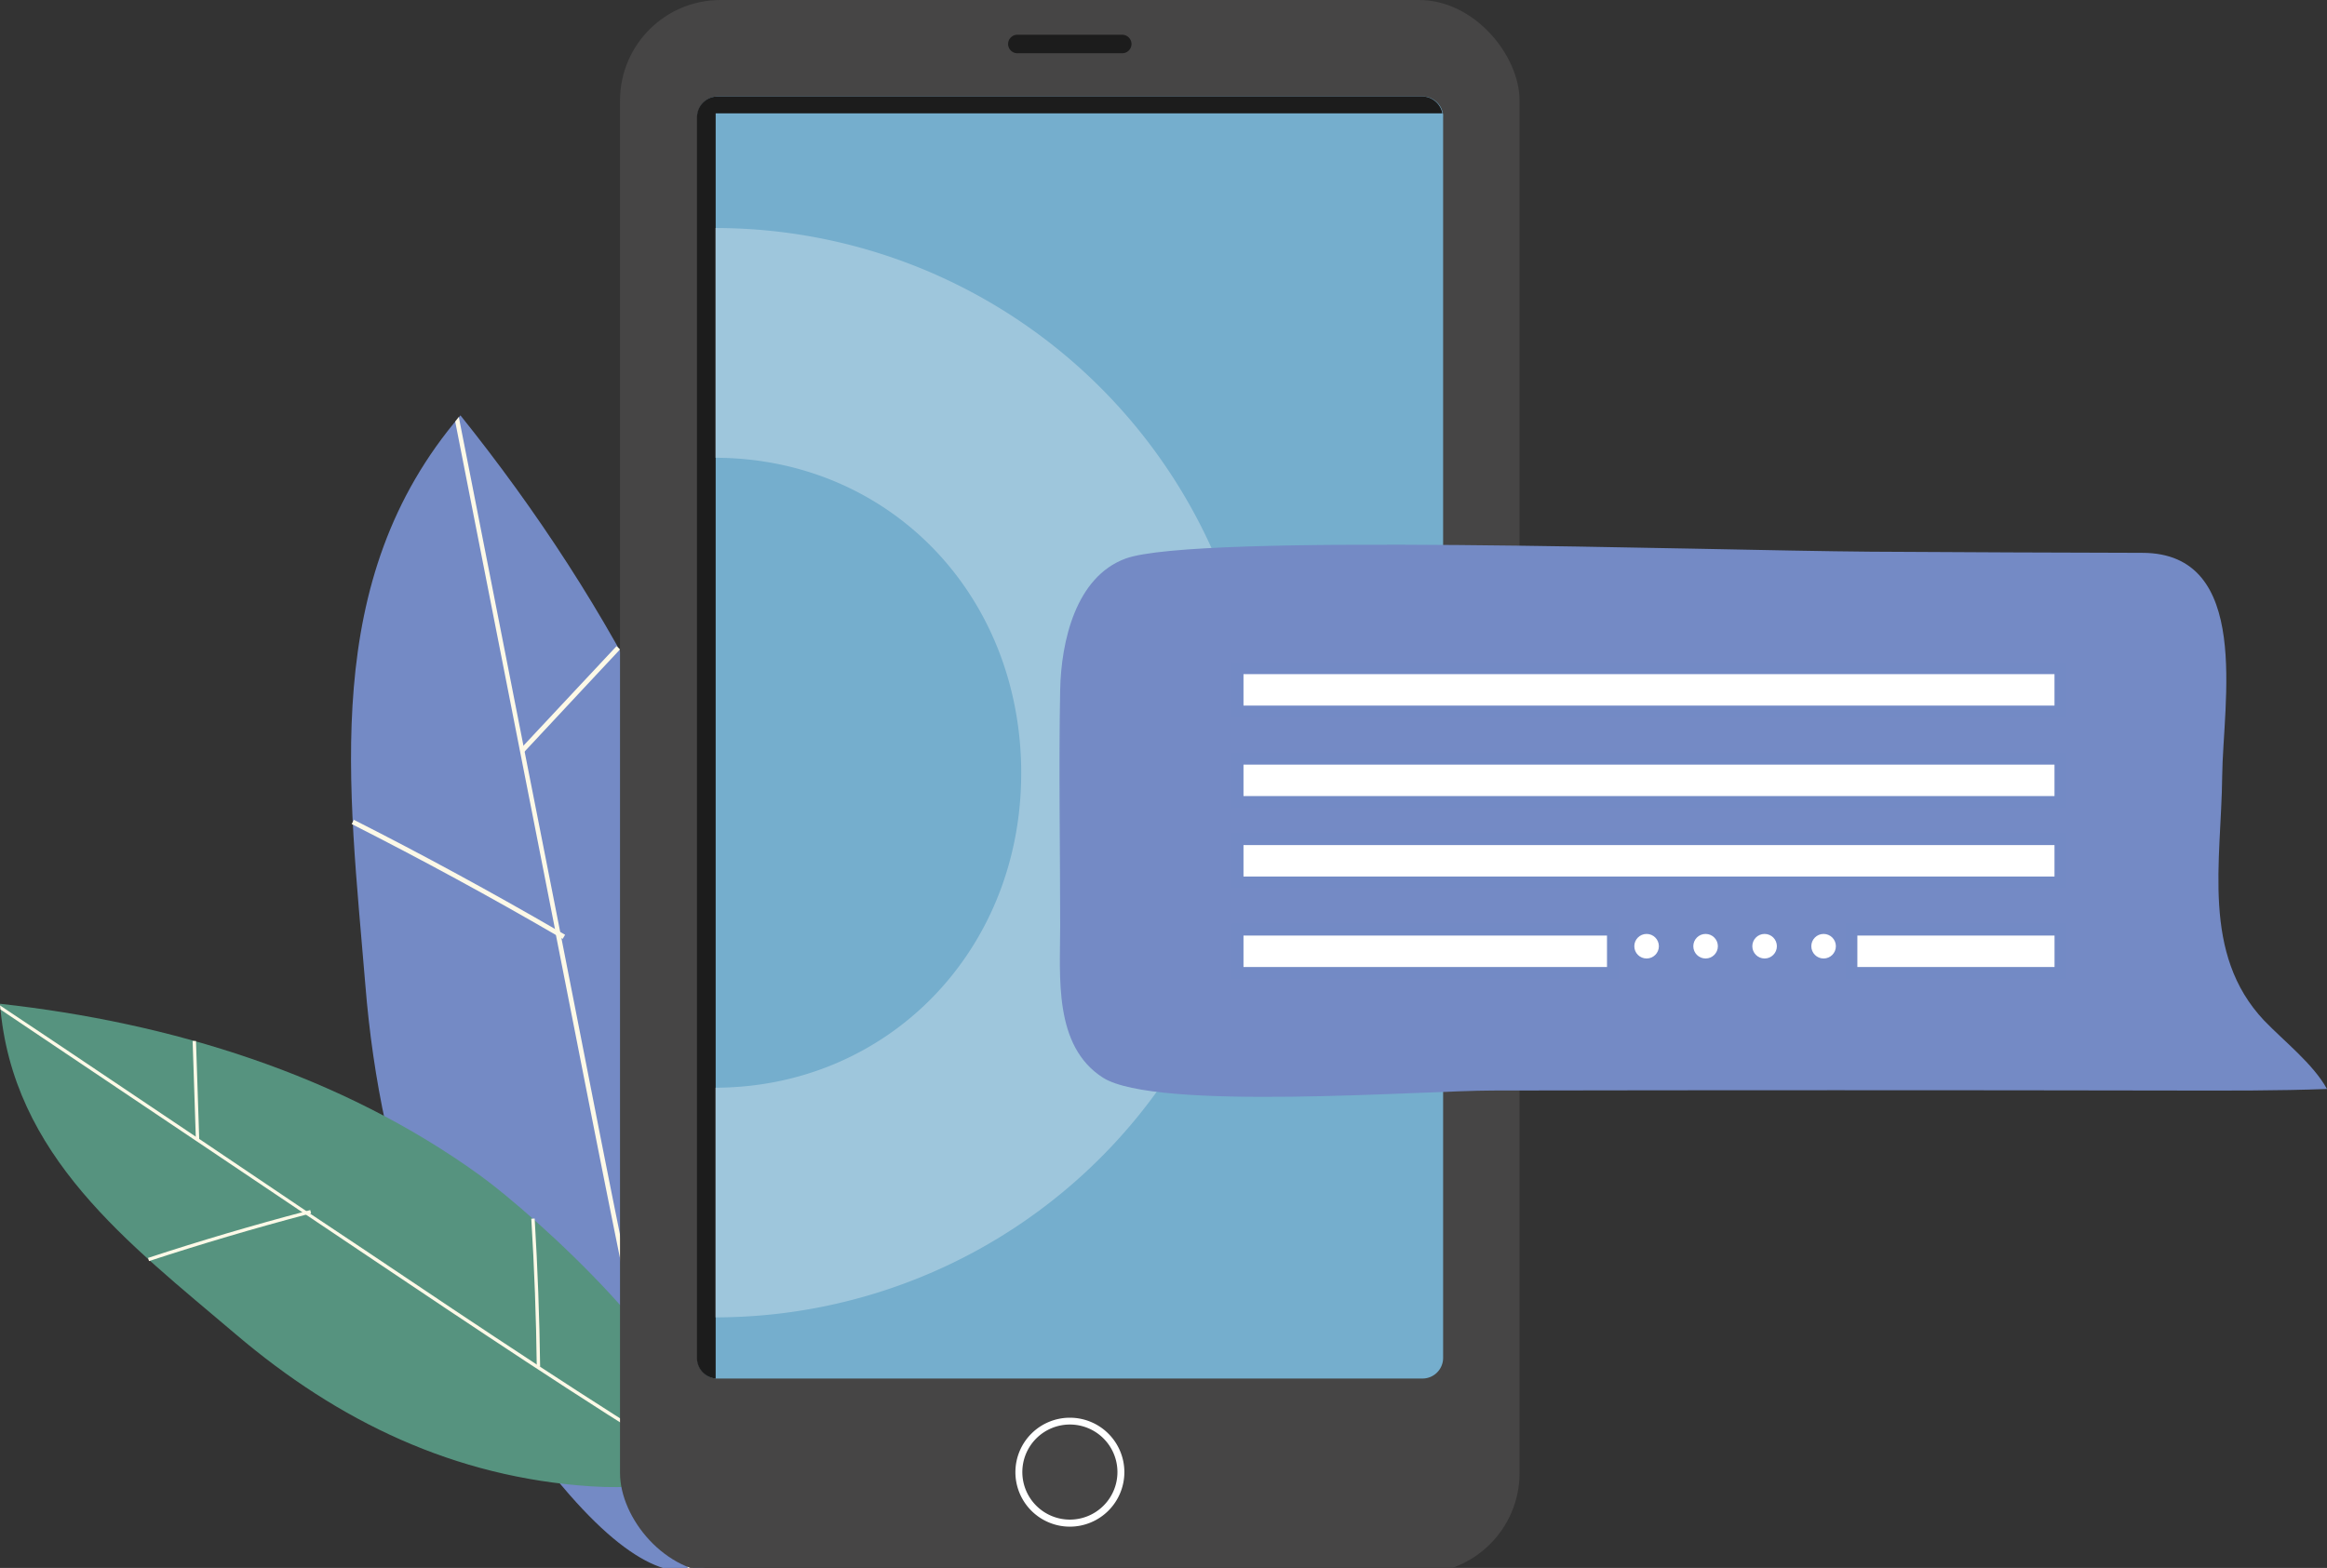 <svg xmlns="http://www.w3.org/2000/svg" xmlns:xlink="http://www.w3.org/1999/xlink" viewBox="0 0 587.25 395.79">
  <rect x="0" y="0" width="587.25" height="395.79" fill="#333333" stroke="none"/>
  <defs>
    <style>
      .cls-1 {
        fill: none;
      }

      .cls-2 {
        fill: #748ac5;
      }

      .cls-3 {
        fill: #fdf9e7;
      }

      .cls-4 {
        fill: #56937f;
      }

      .cls-5 {
        fill: #464545;
      }

      .cls-6 {
        fill: #75aecd;
      }

      .cls-11, .cls-7 {
        fill: #fff;
      }

      .cls-8 {
        fill: #1c1c1c;
      }

      .cls-9 {
        opacity: 0.3;
      }

      .cls-10 {
        clip-path: url(#clip-path);
      }

      .cls-11 {
        stroke: #738ac5;
        stroke-miterlimit: 10;
        stroke-width: 3px;
      }
    </style>
    <clipPath id="clip-path">
      <path class="cls-1" d="M180.52,33.27V346.55a5.2,5.2,0,0,0,4.72,5.16l.46,0H363.51a5.2,5.2,0,0,0,5.19-5.18V33.27a3,3,0,0,0,0-.52,2.9,2.9,0,0,0-.06-.41,5.06,5.06,0,0,0-.56-1.55,5.18,5.18,0,0,0-4.54-2.69H185.7a5.19,5.19,0,0,0-5.09,4.24A4.88,4.88,0,0,0,180.52,33.27Z"/>
    </clipPath>
  </defs>
  <g id="Layer_2" data-name="Layer 2">
    <g id="Group_3985" data-name="Group 3985">
      <g id="Group_3047" data-name="Group 3047">
        <g id="Group_3032" data-name="Group 3032">
          <g id="Group_3019" data-name="Group 3019">
            <path id="Path_1230" data-name="Path 1230" class="cls-2" d="M182,392.93c20.49-18.33,16.35-98.55,12.44-122.82-9.79-60.85-39.68-117.17-78.24-165.26-35.67,41.69-28.1,93.62-24,143.76,3.89,48.11,19.16,91.79,51.52,128.7C161.53,397.65,173.76,400.3,182,392.93Z"/>
          </g>
          <g id="Group_3022" data-name="Group 3022">
            <g id="Group_3021" data-name="Group 3021">
              <g id="Group_3020" data-name="Group 3020">
                <path id="Path_1231" data-name="Path 1231" class="cls-3" d="M114.88,106.42l4.71,24,11.63,59.17q4.42,22.44,8.83,44.89c.08.44.17.87.25,1.31l0,.25,5.15,26.16c8.66,44.14,17.65,89.77,28.33,134.44a.28.28,0,0,0,0,.08l.6-.15.58-.14c-4.94-20.67-9.53-41.54-13.87-62.38-.11-.47-.2-.95-.29-1.42-5-23.73-9.61-47.39-14.17-70.65l-4.94-25.13-.26-1.29a2.74,2.74,0,0,0-.05-.28q-4.49-22.8-9-45.62c0-.1,0-.2-.06-.3l-.23-1.16-11.4-58q-2.4-12.24-4.81-24.46l-.09-.49Z"/>
              </g>
            </g>
          </g>
          <g id="Group_3025" data-name="Group 3025">
            <g id="Group_3024" data-name="Group 3024">
              <g id="Group_3023" data-name="Group 3023">
                <path id="Path_1232" data-name="Path 1232" class="cls-3" d="M132.21,189.91l-.69-.58-.25-.11,0-.1.07-.08,15.19-16.25,9.06-9.68.88.82-9.06,9.69L132.3,189.81Z"/>
              </g>
            </g>
          </g>
          <g id="Group_3028" data-name="Group 3028">
            <g id="Group_3027" data-name="Group 3027">
              <g id="Group_3026" data-name="Group 3026">
                <path id="Path_1233" data-name="Path 1233" class="cls-3" d="M142,237l-1.39-.8c-16.86-9.81-34.3-19.28-51.86-28.19l.55-1.07c17.57,8.9,35,18.4,51.92,28.22l1.39.8Z"/>
              </g>
            </g>
          </g>
          <g id="Group_3031" data-name="Group 3031">
            <g id="Group_3030" data-name="Group 3030">
              <g id="Group_3029" data-name="Group 3029">
                <path id="Path_1234" data-name="Path 1234" class="cls-3" d="M161.12,334.06l-.86-.84c12.33-12.63,24.5-25.74,36.18-39l.9.8C185.65,308.3,173.46,321.42,161.12,334.06Z"/>
              </g>
            </g>
          </g>
        </g>
        <g id="Group_3046" data-name="Group 3046">
          <g id="Group_3033" data-name="Group 3033">
            <path id="Path_1235" data-name="Path 1235" class="cls-4" d="M175.94,363.91c1.08-19.29-40.86-57.12-54.87-67.26C85.94,271.27,43.08,258.13,0,253.38c3,38.47,32.58,60.53,59.52,83.44,25.86,22,55.17,36.11,89.61,38.37C168.12,376.44,175.51,371.68,175.94,363.91Z"/>
          </g>
          <g id="Group_3036" data-name="Group 3036">
            <g id="Group_3035" data-name="Group 3035">
              <g id="Group_3034" data-name="Group 3034">
                <path id="Path_1236" data-name="Path 1236" class="cls-3" d="M.12,254.83l14.27,9.59,35.19,23.63Q62.93,297,76.29,306l.77.5.15.11,15.57,10.45c26.25,17.63,53.41,35.85,80.92,52.76l.05,0,.23-.36.21-.36c-12.73-7.82-25.38-15.92-37.91-24.11-.29-.18-.57-.37-.85-.56-14.26-9.34-28.34-18.78-42.17-28.08l-15-10-.76-.51-.16-.1L50.24,287.47l-.18-.11-.69-.46L14.85,263.72.3,254,0,253.76Z"/>
              </g>
            </g>
          </g>
          <g id="Group_3039" data-name="Group 3039">
            <g id="Group_3038" data-name="Group 3038">
              <g id="Group_3037" data-name="Group 3037">
                <path id="Path_1237" data-name="Path 1237" class="cls-3" d="M50.25,287.72l-.63.06-.19.08,0-.07v-.08l-.51-15.62-.31-9.32.85,0,.31,9.32.51,15.58Z"/>
              </g>
            </g>
          </g>
          <g id="Group_3042" data-name="Group 3042">
            <g id="Group_3041" data-name="Group 3041">
              <g id="Group_3040" data-name="Group 3040">
                <path id="Path_1238" data-name="Path 1238" class="cls-3" d="M78.51,306.27l-1.09.29c-13.27,3.5-26.65,7.46-39.81,11.77l-.25-.8c13.16-4.32,26.57-8.28,39.85-11.78l1.09-.3Z"/>
              </g>
            </g>
          </g>
          <g id="Group_3045" data-name="Group 3045">
            <g id="Group_3044" data-name="Group 3044">
              <g id="Group_3043" data-name="Group 3043">
                <path id="Path_1239" data-name="Path 1239" class="cls-3" d="M136.31,345h-.85c-.15-12.41-.62-25-1.38-37.36l.85-.05C135.68,320,136.15,332.6,136.31,345Z"/>
              </g>
            </g>
          </g>
        </g>
      </g>
      <g id="Group_3052" data-name="Group 3052">
        <g id="Group_3051" data-name="Group 3051">
          <rect id="Rectangle_1662" data-name="Rectangle 1662" class="cls-5" x="156.47" width="227.01" height="397.2" rx="25.38"/>
        </g>
      </g>
      <g id="Group_3053" data-name="Group 3053">
        <path id="Path_1240" data-name="Path 1240" class="cls-6" d="M176,29.54V342.82a5.2,5.2,0,0,0,4.72,5.16l.46,0H359a5.21,5.21,0,0,0,5.19-5.18V29.54a3.2,3.2,0,0,0,0-.53c0-.13,0-.27-.07-.4a4.84,4.84,0,0,0-.55-1.56A5.22,5.22,0,0,0,359,24.36H181.19a5.19,5.19,0,0,0-5.09,4.25A4.88,4.88,0,0,0,176,29.54Z"/>
      </g>
      <g id="Group_3055" data-name="Group 3055">
        <g id="Group_3054" data-name="Group 3054">
          <path id="Path_1241" data-name="Path 1241" class="cls-7" d="M270,385.37a13.75,13.75,0,1,1,13.75-13.75h0A13.77,13.77,0,0,1,270,385.37Zm0-25.78a12,12,0,1,0,12,12h0a12,12,0,0,0-12-12Z"/>
        </g>
      </g>
      <path id="Path_1242" data-name="Path 1242" class="cls-8" d="M175.89,29.54V342.82a5.2,5.2,0,0,0,4.72,5.16V28.61H364a5.11,5.11,0,0,0-.56-1.56,5.22,5.22,0,0,0-4.54-2.69H181.07A5.19,5.19,0,0,0,176,28.61,4.88,4.88,0,0,0,175.89,29.54Z"/>
      <g id="Group_3057" data-name="Group 3057" class="cls-9">
        <g class="cls-10">
          <g id="Group_3056" data-name="Group 3056">
            <path id="Path_1243" data-name="Path 1243" class="cls-7" d="M43,195.24a137.49,137.49,0,1,1,137.67,137.3h-.38A137.29,137.29,0,0,1,43,195.25Zm214.72,0c0-45.38-33.56-79.69-77.41-79.69-43.48,0-77,34.31-77,79.69,0,44.63,33.56,79.33,77,79.33,43.84,0,77.4-34.7,77.4-79.33Z"/>
          </g>
        </g>
      </g>
      <g id="Group_3059" data-name="Group 3059">
        <g id="Group_3058" data-name="Group 3058">
          <path id="Path_1245" data-name="Path 1245" class="cls-8" d="M256.74,13.44h26.47a2.34,2.34,0,0,0,2.34-2.33h0a2.36,2.36,0,0,0-2.34-2.34H256.74a2.34,2.34,0,0,0-2.33,2.34h0A2.33,2.33,0,0,0,256.74,13.44Z"/>
        </g>
      </g>
      <path id="Path_1246" data-name="Path 1246" class="cls-2" d="M587.25,274.89c-12.47.46-25,.41-37.43.39q-86.54-.16-173.09,0c-17.81,0-85.05,5.24-98.39-3.25-12.52-8-10.78-25.52-10.79-38.33,0-19.87-.38-39.73,0-59.61.25-12.09,3.88-28.46,16.5-33.09,17.65-6.47,143.94-2.07,188.1-1.74,12.88.1,58.53.29,68.46.29,27.83,0,20.38,38.07,20.19,56.34-.22,21.65-5.33,44.84,10.57,61.71C576.43,262.86,583.73,268.52,587.25,274.89Z"/>
      <g id="Group_3076" data-name="Group 3076">
        <g id="Group_3067" data-name="Group 3067">
          <g id="Group_3066" data-name="Group 3066">
            <g id="Group_3065" data-name="Group 3065">
              <g id="Group_3064" data-name="Group 3064">
                <rect id="Rectangle_1664" data-name="Rectangle 1664" class="cls-11" x="312.31" y="211.82" width="207.67" height="10.94"/>
              </g>
            </g>
          </g>
          <g id="Group_3982" data-name="Group 3982">
            <g id="Group_3065-2" data-name="Group 3065-2">
              <g id="Group_3064-2" data-name="Group 3064-2">
                <rect id="Rectangle_1664-2" data-name="Rectangle 1664-2" class="cls-11" x="312.31" y="234.66" width="94.74" height="10.94"/>
              </g>
            </g>
          </g>
          <g id="Group_3983" data-name="Group 3983">
            <g id="Group_3065-3" data-name="Group 3065-3">
              <g id="Group_3064-3" data-name="Group 3064-3">
                <rect id="Rectangle_1664-3" data-name="Rectangle 1664-3" class="cls-11" x="467.23" y="234.66" width="52.76" height="10.94"/>
              </g>
            </g>
          </g>
        </g>
        <g id="Group_3071" data-name="Group 3071">
          <g id="Group_3070" data-name="Group 3070">
            <g id="Group_3069" data-name="Group 3069">
              <g id="Group_3068" data-name="Group 3068">
                <rect id="Rectangle_1665" data-name="Rectangle 1665" class="cls-11" x="312.31" y="191.51" width="207.67" height="10.94"/>
              </g>
            </g>
          </g>
        </g>
        <g id="Group_3075" data-name="Group 3075">
          <g id="Group_3074" data-name="Group 3074">
            <g id="Group_3073" data-name="Group 3073">
              <g id="Group_3072" data-name="Group 3072">
                <rect id="Rectangle_1666" data-name="Rectangle 1666" class="cls-11" x="312.31" y="168.67" width="207.67" height="10.94"/>
              </g>
            </g>
          </g>
        </g>
      </g>
      <g id="Group_3984" data-name="Group 3984">
        <circle id="Ellipse_78" data-name="Ellipse 78" class="cls-7" cx="445.32" cy="238.85" r="3.1"/>
        <circle id="Ellipse_79" data-name="Ellipse 79" class="cls-7" cx="460.21" cy="238.85" r="3.1"/>
        <circle id="Ellipse_80" data-name="Ellipse 80" class="cls-7" cx="415.54" cy="238.85" r="3.1"/>
        <circle id="Ellipse_81" data-name="Ellipse 81" class="cls-7" cx="430.43" cy="238.85" r="3.1"/>
      </g>
    </g>
  </g>
</svg>
